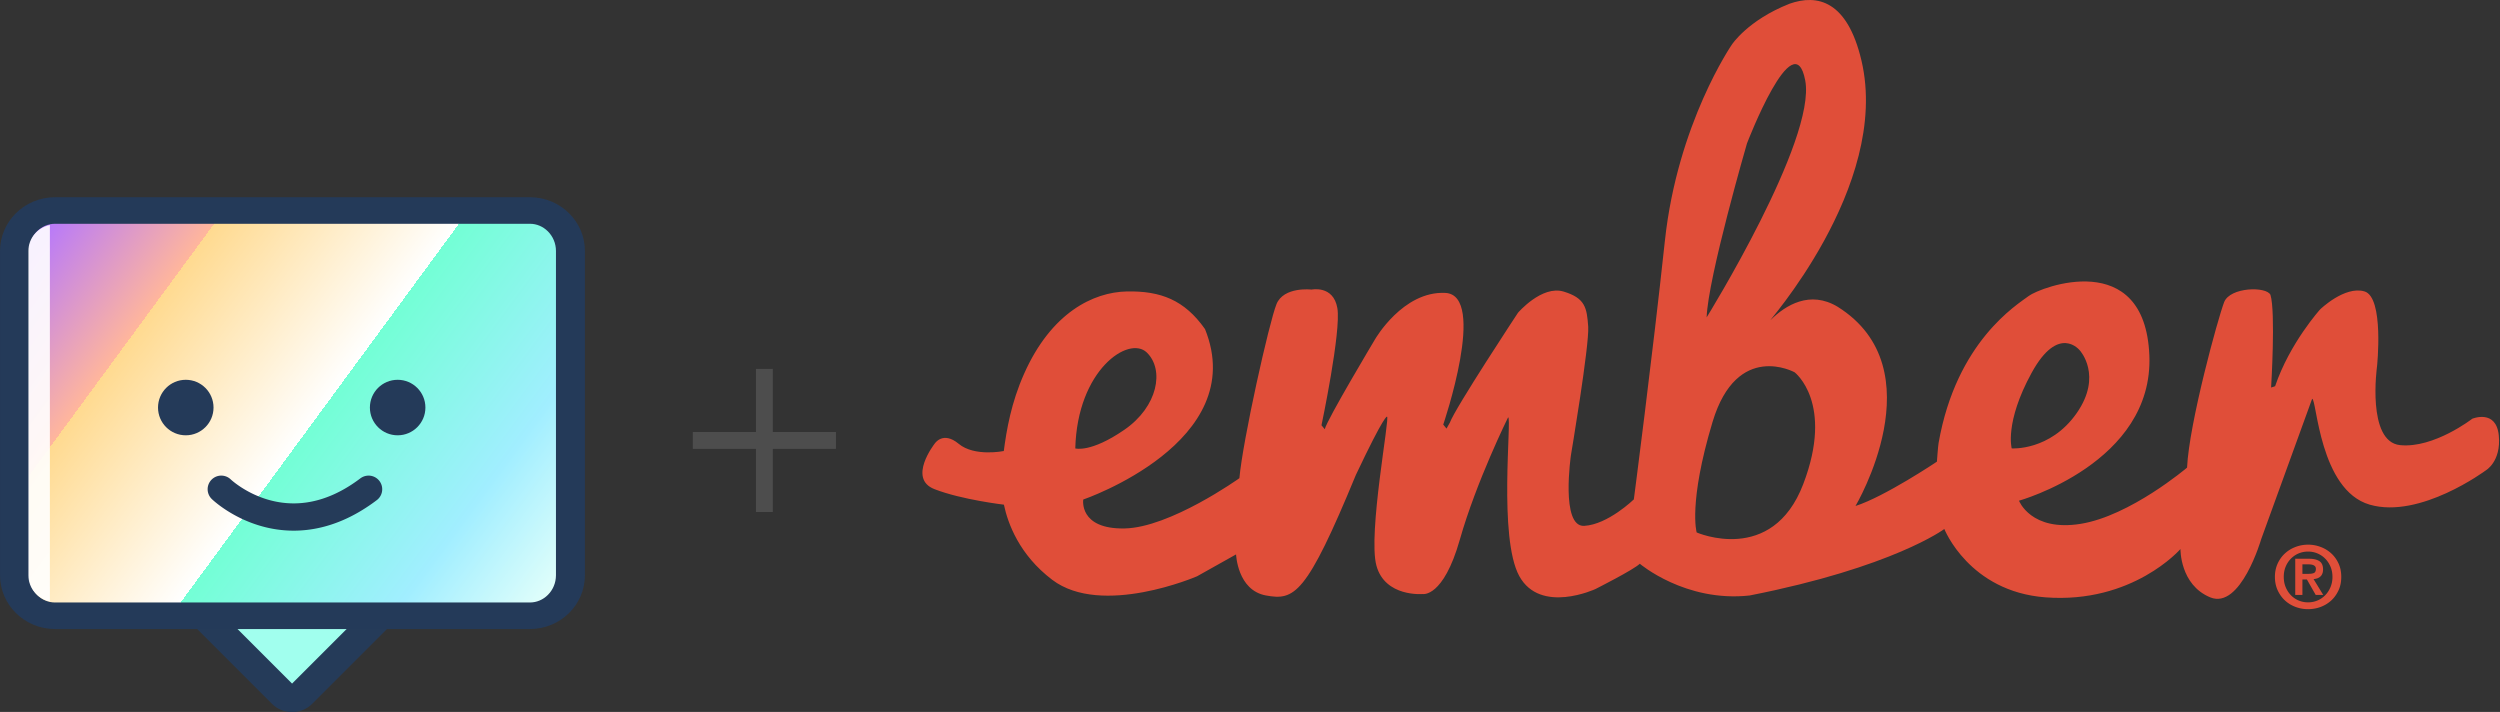 <svg viewBox="0 0 238.336 67.871" xmlns="http://www.w3.org/2000/svg">
  <rect x="0" y="0" width="238.336" height="67.871" fill="#333333" stroke="none"/>
  <defs>
    <linearGradient id="a" x1="0" y1="0" x2="1" y2="0" gradientUnits="userSpaceOnUse" gradientTransform="matrix(184.861 147.565 -135.5 201.321 18.861 14.717)">
      <stop offset="0%" stop-color="#b476ff"/>
      <stop offset="22%" stop-color="#ffb69c"/>
      <stop offset="22%" stop-color="#ffda90"/>
      <stop offset="53%" stop-color="#fff"/>
      <stop offset="53%" stop-color="#73ffd5"/>
      <stop offset="81%" stop-color="#a1eeff"/>
      <stop offset="100%" stop-color="#e4fffa"/>
    </linearGradient>
  </defs>
  <g fill="#e04e39" fill-rule="evenodd">
    <path d="m 509.512,137.759 c 0,0 -12.609,9.781 -23.708,8.69 -11.098,-1.093 -7.613,-25.892 -7.613,-25.892 0,0 2.393,-22.744 -4.144,-24.655 -6.52,-1.895 -14.568,5.927 -14.568,5.927 0,0 -10.006,11.098 -14.793,25.249 l -1.317,0.433 c 0,0 1.526,-24.815 -0.209,-30.469 -1.3,-2.827 -13.267,-2.602 -15.226,2.393 -1.96,5.012 -11.532,39.818 -12.191,54.402 0,0 -18.712,15.885 -35.015,18.487 -16.318,2.618 -20.237,-7.614 -20.237,-7.614 0,0 44.378,-12.4 42.852,-47.864 -1.51,-35.464 -35.785,-22.342 -39.656,-19.434 -3.759,2.826 -23.788,14.905 -29.634,48.362 -0.193,1.124 -0.546,6.103 -0.546,6.103 0,0 -17.186,11.516 -26.76,14.568 0,0 26.76,-45.037 -5.862,-65.484 -9.175,-5.523 -17.172,-0.441 -21.929,4.224 -2.921,2.865 39.549,-43.591 29.751,-85.159 C 304.05,0.238 294.155,-1.882 285.08,1.33 c -13.78,5.429 -19,13.476 -19,13.476 0,0 -17.845,25.891 -21.99,64.408 -4.127,38.5 -10.214,85.063 -10.214,85.063 0,0 -8.497,8.272 -16.32,8.705 -7.837,0.418 -4.352,-23.29 -4.352,-23.29 0,0 6.087,-36.106 5.67,-42.21 -0.45,-6.087 -0.884,-9.348 -8.063,-11.516 -7.18,-2.184 -15.018,6.955 -15.018,6.955 0,0 -20.655,31.32 -22.39,36.107 l -1.108,1.975 -1.076,-1.317 c 0,0 14.568,-42.644 0.658,-43.286 -13.925,-0.659 -23.065,15.226 -23.065,15.226 0,0 -15.885,26.55 -16.543,29.586 l -1.076,-1.3 c 0,0 6.52,-30.888 5.22,-38.517 -1.317,-7.613 -8.481,-6.087 -8.481,-6.087 0,0 -9.14,-1.093 -11.532,4.786 -2.394,5.879 -11.099,44.812 -12.191,57.212 0,0 -22.84,16.319 -37.858,16.528 -15.002,0.224 -13.476,-9.509 -13.476,-9.509 0,0 55.044,-18.84 40.026,-56.04 -6.746,-9.572 -14.568,-12.576 -25.666,-12.367 -11.1,0.225 -24.864,6.987 -33.778,27 -4.273,9.54 -5.815,18.615 -6.698,25.458 0,0 -9.621,1.975 -14.841,-2.378 -5.236,-4.352 -7.919,0 -7.919,0 0,0 -8.962,11.436 -0.048,14.906 8.93,3.485 22.84,5.107 22.84,5.107 1.285,6.088 4.995,16.448 15.87,24.687 16.318,12.4 47.622,-1.14 47.622,-1.14 l 12.834,-7.196 c 0,0 0.433,11.774 9.797,13.492 9.348,1.719 13.267,-0.032 29.586,-39.624 9.573,-20.238 10.231,-19.146 10.231,-19.146 1.077,-0.225 -6.312,38.5 -3.485,48.94 2.827,10.457 15.227,9.364 15.227,9.364 0,0 6.746,1.301 12.19,-17.844 5.43,-19.146 15.886,-40.251 15.886,-40.251 1.285,0 -3.277,39.592 3.678,52.217 6.97,12.624 25.024,4.24 25.024,4.24 0,0 12.625,-6.36 14.584,-8.32 0,0 14.97,12.753 36.09,10.44 47.222,-9.3 64.023,-21.86 64.023,-21.86 0,0 8.111,20.56 33.248,22.47 28.702,2.169 44.379,-15.884 44.379,-15.884 0,0 -0.225,11.74 9.781,15.885 10.023,4.128 16.753,-19.114 16.753,-19.114 l 16.752,-46.161 c 1.526,0 2.393,30.019 18.937,34.805 16.528,4.787 38.066,-11.21 38.066,-11.21 0,0 5.22,-2.876 4.353,-11.581 -0.883,-8.706 -8.705,-5.461 -8.705,-5.461 z M 73.756,115.979 c 5.862,5.654 3.694,17.829 -7.405,25.442 -11.082,7.63 -16.094,6.103 -16.094,6.103 0.659,-25.891 17.636,-37.215 23.499,-31.545 z M 290.22,26.563 c 3.694,19.58 -32.412,77.884 -32.412,77.884 0.433,-13.059 13.267,-57.212 13.267,-57.212 0,0 15.435,-40.251 19.145,-20.672 z m -35.689,148.588 c 0,0 -2.827,-9.573 5.22,-36.332 8.063,-26.76 26.984,-16.319 26.984,-16.319 0,0 13.058,10.007 2.827,36.766 -10.216,26.758 -35.031,15.885 -35.031,15.885 z m 110.087,-52.426 c 8.915,-16.319 15.885,-7.405 15.885,-7.405 0,0 7.614,8.272 -1.092,20.672 -8.705,12.4 -21.314,11.532 -21.314,11.532 0,0 -2.393,-8.496 6.521,-24.799 z" transform="matrix(.29 0 0 .29 87.937 -.032)"/>
    <path d="m 453.663,188.753 v -3.124 h 1.981 c 0.275,0 0.55,0.028 0.839,0.057 a 3.2,3.2 0 0 1 0.796,0.217 c 0.245,0.102 0.433,0.246 0.578,0.434 0.16,0.188 0.231,0.449 0.231,0.767 0,0.723 -0.216,1.186 -0.65,1.374 -0.434,0.188 -0.998,0.275 -1.678,0.275 z m -2.358,-4.961 v 11.889 h 2.358 v -5.077 h 1.475 l 2.893,5.077 h 2.473 l -3.182,-5.193 a 5.62,5.62 0 0 0 1.23,-0.26 2.87,2.87 0 0 0 0.983,-0.564 c 0.29,-0.246 0.506,-0.564 0.665,-0.955 0.174,-0.39 0.246,-0.853 0.246,-1.403 0,-1.287 -0.405,-2.198 -1.2,-2.719 -0.81,-0.535 -1.967,-0.795 -3.457,-0.795 z m -3.775,5.959 c 0,-1.215 0.203,-2.329 0.622,-3.341 a 8.122,8.122 0 0 1 1.707,-2.618 7.74,7.74 0 0 1 2.53,-1.736 7.895,7.895 0 0 1 3.14,-0.622 c 1.099,0 2.14,0.203 3.11,0.622 0.983,0.42 1.822,0.998 2.545,1.736 0.723,0.737 1.287,1.605 1.72,2.618 0.42,1.012 0.637,2.126 0.637,3.34 a 8.775,8.775 0 0 1 -0.636,3.356 c -0.434,1.013 -0.998,1.91 -1.721,2.647 a 7.623,7.623 0 0 1 -2.546,1.75 c -0.969,0.42 -2.01,0.622 -3.11,0.622 a 7.895,7.895 0 0 1 -3.138,-0.622 7.564,7.564 0 0 1 -2.531,-1.75 c -0.723,-0.738 -1.288,-1.634 -1.707,-2.647 -0.42,-1.027 -0.622,-2.14 -0.622,-3.355 z m -2.907,0 c 0,1.634 0.304,3.095 0.897,4.397 0.607,1.316 1.403,2.43 2.4,3.355 a 10.611,10.611 0 0 0 3.486,2.126 c 1.316,0.492 2.69,0.738 4.122,0.738 a 11.7,11.7 0 0 0 4.137,-0.738 10.611,10.611 0 0 0 3.486,-2.126 c 0.998,-0.926 1.793,-2.04 2.4,-3.355 0.594,-1.302 0.883,-2.763 0.883,-4.397 0,-1.606 -0.29,-3.067 -0.882,-4.368 -0.608,-1.317 -1.403,-2.43 -2.401,-3.341 a 10.611,10.611 0 0 0 -3.486,-2.127 11.4,11.4 0 0 0 -4.137,-0.752 c -1.431,0 -2.806,0.246 -4.122,0.752 a 10.611,10.611 0 0 0 -3.485,2.127 c -0.998,0.91 -1.794,2.024 -2.401,3.34 -0.593,1.302 -0.897,2.763 -0.897,4.369 z" transform="matrix(.29 0 0 .29 87.937 -.032)"/>
  </g>
  <g clip-rule="evenodd" fill-rule="evenodd" stroke-linecap="round" stroke-linejoin="round" stroke-miterlimit="1.5">
    <path d="m 130.778,139.815 c 0,-2.281 -1.852,-4.133 -4.133,-4.133 H 94.911 c -2.281,0 -4.133,1.852 -4.133,4.133 v 31.734 c 0,2.281 1.852,4.133 4.133,4.133 h 31.734 c 2.281,0 4.133,-1.852 4.133,-4.133 z" fill="#a1ffee" transform="scale(.329) rotate(45 73.603 134.107)"/>
    <path d="m 89.208,133.832 0.145,-0.135 0.147,-0.131 0.152,-0.128 0.154,-0.124 0.157,-0.121 0.16,-0.116 0.163,-0.114 0.167,-0.109 0.169,-0.106 0.171,-0.101 0.175,-0.098 0.177,-0.093 0.18,-0.09 0.182,-0.085 0.185,-0.081 0.175,-0.072 0.106,-0.041 0.096,-0.035 0.095,-0.035 0.096,-0.033 0.097,-0.032 0.097,-0.031 0.098,-0.03 0.098,-0.028 0.099,-0.027 0.099,-0.027 0.1,-0.025 0.1,-0.023 0.1,-0.023 0.101,-0.021 0.101,-0.02 0.102,-0.019 0.103,-0.018 0.102,-0.016 0.103,-0.015 0.103,-0.014 0.104,-0.013 0.104,-0.011 0.104,-0.01 0.104,-0.009 0.105,-0.007 0.106,-0.006 0.105,-0.004 0.105,-0.004 0.106,-0.002 h 31.945 l 0.105,0.002 0.106,0.003 0.105,0.005 0.105,0.006 0.104,0.007 0.105,0.009 0.104,0.01 0.104,0.011 0.104,0.013 0.103,0.014 0.103,0.015 0.103,0.016 0.102,0.018 0.101,0.018 0.102,0.021 0.101,0.021 0.1,0.023 0.101,0.023 0.099,0.025 0.099,0.026 0.099,0.028 0.098,0.028 0.098,0.03 0.097,0.031 0.097,0.032 0.192,0.068 0.094,0.035 0.107,0.041 0.175,0.072 0.185,0.081 0.182,0.085 0.18,0.09 0.177,0.093 0.175,0.098 0.171,0.101 0.169,0.106 0.167,0.109 0.163,0.113 0.16,0.117 0.157,0.121 0.155,0.124 0.151,0.128 0.148,0.131 0.144,0.135 0.142,0.138 0.138,0.142 0.135,0.144 0.131,0.148 0.128,0.151 0.124,0.155 0.12,0.157 0.117,0.16 0.114,0.163 0.109,0.166 0.105,0.169 0.102,0.172 0.098,0.175 0.093,0.177 0.09,0.18 0.085,0.182 0.081,0.185 0.071,0.175 0.042,0.106 0.035,0.095 0.068,0.192 0.032,0.097 0.031,0.097 0.058,0.196 0.027,0.099 0.052,0.198 0.023,0.101 0.023,0.1 0.021,0.101 0.02,0.102 0.019,0.101 0.018,0.102 0.016,0.102 0.015,0.104 0.014,0.103 0.013,0.104 0.011,0.103 0.01,0.104 0.016,0.21 0.006,0.105 0.004,0.105 0.004,0.106 0.002,0.105 v 31.945 l -0.002,0.106 -0.004,0.106 -0.004,0.105 -0.006,0.105 -0.008,0.104 -0.008,0.105 -0.01,0.104 -0.011,0.104 -0.013,0.104 -0.014,0.103 -0.015,0.102 -0.016,0.103 -0.018,0.103 -0.019,0.101 -0.02,0.102 -0.021,0.101 -0.023,0.1 -0.023,0.1 -0.025,0.1 -0.027,0.099 -0.027,0.099 -0.029,0.098 -0.029,0.098 -0.031,0.097 -0.032,0.096 -0.034,0.097 -0.034,0.096 -0.035,0.094 -0.042,0.106 -0.071,0.176 -0.081,0.185 -0.085,0.182 -0.09,0.18 -0.093,0.177 -0.098,0.174 -0.102,0.172 -0.105,0.169 -0.109,0.166 -0.114,0.164 -0.117,0.16 -0.12,0.157 -0.124,0.154 -0.128,0.151 -0.131,0.148 -0.135,0.145 -0.138,0.141 -0.142,0.139 -0.144,0.134 -0.148,0.132 -0.151,0.127 -0.155,0.124 -0.157,0.121 -0.16,0.117 -0.163,0.113 -0.167,0.11 -0.169,0.105 -0.171,0.102 -0.175,0.097 -0.177,0.094 -0.18,0.089 -0.182,0.085 -0.185,0.081 -0.175,0.072 -0.107,0.041 -0.094,0.036 -0.096,0.034 -0.096,0.033 -0.097,0.032 -0.097,0.031 -0.097,0.03 -0.099,0.029 -0.099,0.027 -0.099,0.026 -0.099,0.025 -0.101,0.024 -0.1,0.023 -0.101,0.021 -0.102,0.02 -0.101,0.019 -0.102,0.017 -0.103,0.017 -0.103,0.015 -0.103,0.014 -0.104,0.012 -0.104,0.011 -0.104,0.01 -0.105,0.009 -0.104,0.007 -0.105,0.006 -0.105,0.005 -0.106,0.003 -0.105,0.002 -0.093,0.001 h -31.76 l -0.092,-0.001 -0.106,-0.002 -0.105,-0.003 -0.106,-0.005 -0.105,-0.006 -0.104,-0.007 -0.105,-0.009 -0.104,-0.01 -0.104,-0.011 -0.104,-0.012 -0.103,-0.014 -0.103,-0.015 -0.102,-0.017 -0.102,-0.017 -0.102,-0.019 -0.102,-0.02 -0.101,-0.021 -0.1,-0.023 -0.101,-0.024 -0.099,-0.025 -0.099,-0.026 -0.099,-0.027 -0.098,-0.029 -0.098,-0.03 -0.097,-0.031 -0.096,-0.032 -0.097,-0.033 -0.095,-0.034 -0.095,-0.036 -0.107,-0.041 -0.175,-0.072 -0.185,-0.081 -0.182,-0.085 -0.18,-0.089 -0.177,-0.094 -0.174,-0.097 -0.172,-0.102 -0.169,-0.105 -0.166,-0.11 -0.164,-0.113 -0.16,-0.117 -0.157,-0.12 -0.154,-0.125 -0.152,-0.127 -0.147,-0.132 -0.145,-0.135 -0.142,-0.138 -0.138,-0.141 -0.134,-0.145 -0.132,-0.148 -0.127,-0.151 -0.125,-0.154 -0.12,-0.157 -0.117,-0.16 -0.113,-0.164 -0.11,-0.166 -0.105,-0.169 -0.102,-0.172 -0.097,-0.174 -0.094,-0.177 -0.089,-0.18 -0.086,-0.182 -0.08,-0.185 -0.072,-0.175 -0.041,-0.107 -0.036,-0.095 -0.034,-0.095 -0.033,-0.096 -0.033,-0.097 -0.03,-0.097 -0.03,-0.098 -0.029,-0.098 -0.027,-0.099 -0.026,-0.099 -0.025,-0.1 -0.024,-0.1 -0.023,-0.1 -0.021,-0.102 -0.02,-0.101 -0.019,-0.101 -0.018,-0.103 -0.016,-0.102 -0.015,-0.103 -0.014,-0.104 -0.012,-0.103 -0.012,-0.104 -0.01,-0.104 -0.008,-0.105 -0.007,-0.104 -0.006,-0.105 -0.005,-0.106 -0.004,-0.105 -0.002,-0.106 v -0.092 -31.76 -0.093 l 0.002,-0.105 0.004,-0.106 0.004,-0.105 0.007,-0.105 0.007,-0.105 0.008,-0.104 0.01,-0.105 0.012,-0.104 0.012,-0.103 0.014,-0.103 0.015,-0.103 0.016,-0.103 0.018,-0.102 0.019,-0.102 0.02,-0.101 0.021,-0.101 0.023,-0.101 0.024,-0.1 0.025,-0.099 0.026,-0.1 0.027,-0.098 0.029,-0.098 0.03,-0.098 0.031,-0.097 0.032,-0.097 0.033,-0.096 0.034,-0.095 0.036,-0.096 0.041,-0.106 0.072,-0.175 0.08,-0.185 0.086,-0.182 0.089,-0.18 0.093,-0.177 0.098,-0.175 0.102,-0.172 0.105,-0.169 0.11,-0.166 0.113,-0.163 0.117,-0.16 0.12,-0.158 0.125,-0.154 0.127,-0.151 0.132,-0.148 0.134,-0.145 0.138,-0.141 z m 5.704,5.984 h -0.001 v 31.719 l 0.001,0.012 10e-4,0.001 0.011,0.001 h 31.708 l 0.011,-0.001 h 0.001 l 10e-4,-0.001 v -0.012 -31.707 -0.012 h -10e-4 v -0.001 h -0.001 -0.011 -31.707 -0.012 z" fill="#253b59" transform="scale(.329) rotate(45 73.603 134.107)"/>
    <path d="M 210,24.9 C 210,16.125 203.458,9 195.4,9 H 24.6 C 16.542,9 10,16.125 10,24.9 v 127.2 c 0,8.775 6.542,15.9 14.6,15.9 h 170.8 c 8.058,0 14.6,-7.125 14.6,-15.9 z" fill="url(#a)" stroke="#243a59" stroke-width="10.42" transform="matrix(.265 0 0 .243 -1.267 17.88)"/>
    <path d="m 26,17.261 v 139.078 c -4.41,-0.94 -7.721,-4.861 -7.721,-9.55 V 26.811 c 0,-4.688 3.311,-8.61 7.721,-9.55 z" fill="#fff" fill-opacity=".9" transform="matrix(.265 .001 0 .258 -2.135 16.975)"/>
    <ellipse cx="76.322" cy="78.87" rx="9" ry="8.909" fill="#243a59" transform="matrix(.294 0 0 .297 -4.728 15.429)"/>
    <ellipse cx="145.234" cy="78.87" rx="9" ry="8.909" fill="#243a59" transform="matrix(.294 0 0 .297 -4.789 15.429)"/>
    <g>
      <path d="m 134.746,98.997 0.285,0.03 0.282,0.048 0.278,0.066 0.274,0.084 0.267,0.101 0.26,0.117 0.251,0.134 0.242,0.149 0.232,0.165 0.219,0.179 0.208,0.193 0.193,0.205 0.18,0.217 0.165,0.229 0.149,0.238 0.132,0.247 0.116,0.255 0.098,0.262 0.081,0.268 0.062,0.272 0.044,0.276 0.026,0.277 0.006,0.279 -0.012,0.279 -0.031,0.277 -0.049,0.275 -0.068,0.271 -0.086,0.266 -0.103,0.26 -0.121,0.253 -0.137,0.245 -0.154,0.235 -0.169,0.225 -0.184,0.214 -0.198,0.202 -0.211,0.189 -0.223,0.174 -0.322,0.236 -0.334,0.241 -0.333,0.237 -0.333,0.234 -0.333,0.23 -0.332,0.226 -0.332,0.223 -0.332,0.219 -0.332,0.216 -0.331,0.213 -0.331,0.209 -0.33,0.205 -0.33,0.202 -0.33,0.199 -0.329,0.195 -0.329,0.192 -0.329,0.189 -0.328,0.185 -0.328,0.182 -0.328,0.178 -0.327,0.176 -0.327,0.172 -0.326,0.168 -0.326,0.166 -0.325,0.162 -0.325,0.159 -0.325,0.156 -0.324,0.152 -0.323,0.15 -0.323,0.146 -0.323,0.143 -0.322,0.14 -0.322,0.137 -0.321,0.134 -0.32,0.131 -0.32,0.127 -0.32,0.125 -0.319,0.122 -0.318,0.118 -0.318,0.116 -0.317,0.113 -0.317,0.109 -0.316,0.107 -0.315,0.104 -0.314,0.101 -0.315,0.098 -0.313,0.096 -0.313,0.092 -0.312,0.09 -0.311,0.087 -0.311,0.084 -0.31,0.081 -0.309,0.079 -0.308,0.075 -0.308,0.074 -0.307,0.07 -0.306,0.068 -0.306,0.065 -0.304,0.062 -0.304,0.06 -0.303,0.058 -0.302,0.054 -0.302,0.052 -0.3,0.05 -0.3,0.047 -0.298,0.045 -0.298,0.042 -0.297,0.04 -0.296,0.037 -0.295,0.035 -0.294,0.033 -0.294,0.03 -0.292,0.028 -0.291,0.026 -0.29,0.023 -0.29,0.021 -0.288,0.019 -0.287,0.016 -0.286,0.015 -0.286,0.012 -0.284,0.01 -0.283,0.008 -0.282,0.006 -0.281,0.004 -0.28,0.001 h -0.278 l -0.278,-0.002 -0.276,-0.005 -0.276,-0.006 -0.274,-0.008 -0.273,-0.01 -0.272,-0.012 -0.271,-0.014 -0.269,-0.016 -0.269,-0.018 -0.267,-0.019 -0.266,-0.021 -0.265,-0.023 -0.263,-0.025 -0.262,-0.026 -0.261,-0.028 -0.26,-0.029 -0.259,-0.032 -0.257,-0.033 -0.256,-0.034 -0.255,-0.036 -0.253,-0.037 -0.253,-0.039 -0.25,-0.041 -0.25,-0.042 -0.248,-0.043 -0.247,-0.045 -0.246,-0.046 -0.244,-0.047 -0.243,-0.049 -0.241,-0.05 -0.24,-0.052 -0.239,-0.052 -0.238,-0.054 -0.236,-0.055 -0.234,-0.056 -0.234,-0.058 -0.232,-0.058 -0.23,-0.06 -0.229,-0.061 -0.228,-0.062 -0.226,-0.062 -0.225,-0.064 -0.223,-0.065 -0.222,-0.066 -0.221,-0.067 -0.219,-0.067 -0.218,-0.069 -0.216,-0.069 -0.215,-0.07 -0.213,-0.071 -0.212,-0.072 -0.21,-0.073 -0.209,-0.073 -0.207,-0.074 -0.206,-0.075 -0.204,-0.076 -0.203,-0.076 -0.202,-0.076 -0.2,-0.078 -0.198,-0.078 -0.197,-0.078 -0.195,-0.079 -0.194,-0.08 -0.193,-0.08 -0.19,-0.08 -0.19,-0.081 -0.187,-0.082 -0.187,-0.082 -0.184,-0.082 -0.183,-0.082 -0.182,-0.083 -0.18,-0.083 -0.178,-0.084 -0.177,-0.083 -0.175,-0.084 -0.174,-0.084 -0.172,-0.085 -0.171,-0.084 -0.169,-0.085 -0.167,-0.085 -0.166,-0.084 -0.164,-0.085 -0.162,-0.085 -0.161,-0.085 -0.16,-0.085 -0.158,-0.086 -0.156,-0.085 -0.158,-0.087 -0.3,-0.167 -0.298,-0.169 -0.291,-0.169 -0.285,-0.168 -0.278,-0.166 -0.271,-0.166 -0.264,-0.164 -0.258,-0.163 -0.251,-0.161 -0.245,-0.159 -0.237,-0.157 -0.231,-0.155 -0.224,-0.152 -0.217,-0.15 -0.21,-0.147 -0.203,-0.144 -0.196,-0.142 -0.189,-0.138 -0.182,-0.134 -0.175,-0.131 -0.167,-0.127 -0.161,-0.124 -0.153,-0.119 -0.146,-0.115 -0.139,-0.11 -0.132,-0.106 -0.124,-0.101 -0.117,-0.096 -0.114,-0.095 -0.192,-0.162 -0.166,-0.144 -0.136,-0.119 -0.109,-0.098 -0.078,-0.072 -0.202,-0.198 -0.188,-0.21 -0.174,-0.222 -0.159,-0.232 -0.142,-0.242 -0.126,-0.251 -0.109,-0.258 -0.091,-0.264 -0.073,-0.27 -0.055,-0.273 -0.037,-0.277 -0.017,-0.278 0.001,-0.279 0.019,-0.279 0.039,-0.276 0.056,-0.273 0.075,-0.269 0.094,-0.264 0.11,-0.258 0.128,-0.249 0.144,-0.241 0.16,-0.232 0.175,-0.22 0.19,-0.21 0.203,-0.196 0.216,-0.183 0.228,-0.169 0.239,-0.155 0.248,-0.138 0.258,-0.123 0.265,-0.106 0.271,-0.088 0.278,-0.072 0.281,-0.053 0.284,-0.036 0.286,-0.017 0.287,0.001 0.285,0.019 0.284,0.037 0.281,0.056 0.277,0.073 0.271,0.09 0.264,0.108 0.257,0.124 0.248,0.14 0.237,0.156 0.227,0.171 0.215,0.184 0.042,0.039 0.042,0.037 0.072,0.064 0.101,0.087 0.132,0.112 0.07,0.058 0.081,0.066 0.087,0.071 0.094,0.076 0.101,0.08 0.107,0.084 0.113,0.088 0.12,0.092 0.126,0.096 0.132,0.099 0.139,0.102 0.145,0.106 0.151,0.109 0.157,0.111 0.163,0.115 0.169,0.116 0.175,0.12 0.181,0.121 0.186,0.123 0.192,0.125 0.198,0.127 0.204,0.129 0.209,0.13 0.215,0.131 0.22,0.132 0.226,0.133 0.231,0.134 0.236,0.134 0.246,0.137 0.118,0.065 0.124,0.068 0.126,0.067 0.126,0.068 0.128,0.067 0.129,0.068 0.131,0.067 0.131,0.068 0.133,0.067 0.134,0.067 0.135,0.067 0.137,0.067 0.138,0.067 0.139,0.066 0.14,0.067 0.141,0.066 0.143,0.066 0.143,0.065 0.145,0.065 0.146,0.065 0.148,0.065 0.148,0.064 0.3,0.128 0.152,0.063 0.153,0.063 0.154,0.062 0.155,0.062 0.157,0.062 0.157,0.06 0.158,0.061 0.16,0.06 0.16,0.059 0.162,0.059 0.163,0.058 0.164,0.057 0.165,0.057 0.166,0.057 0.167,0.055 0.168,0.055 0.169,0.055 0.17,0.053 0.171,0.053 0.172,0.052 0.173,0.051 0.174,0.051 0.176,0.05 0.176,0.048 0.177,0.049 0.178,0.047 0.179,0.046 0.18,0.046 0.181,0.044 0.182,0.044 0.183,0.042 0.184,0.042 0.185,0.041 0.186,0.04 0.186,0.038 0.188,0.038 0.189,0.037 0.189,0.035 0.191,0.035 0.191,0.033 0.192,0.032 0.193,0.032 0.195,0.03 0.194,0.028 0.196,0.028 0.197,0.027 0.198,0.025 0.198,0.024 0.2,0.023 0.2,0.021 0.202,0.02 0.202,0.019 0.203,0.018 0.204,0.016 0.204,0.015 0.206,0.013 0.206,0.012 0.208,0.011 0.208,0.009 0.209,0.008 0.21,0.006 0.211,0.005 0.212,0.003 0.212,0.002 h 0.214 l 0.214,-0.001 0.215,-0.003 0.216,-0.004 0.217,-0.006 0.218,-0.008 0.218,-0.01 0.22,-0.011 0.22,-0.012 0.221,-0.015 0.222,-0.016 0.223,-0.018 0.224,-0.019 0.224,-0.022 0.226,-0.023 0.226,-0.025 0.227,-0.027 0.228,-0.029 0.229,-0.031 0.23,-0.032 0.231,-0.035 0.231,-0.036 0.233,-0.039 0.233,-0.04 0.234,-0.042 0.235,-0.045 0.236,-0.046 0.237,-0.049 0.237,-0.051 0.239,-0.052 0.239,-0.055 0.241,-0.057 0.241,-0.06 0.242,-0.061 0.243,-0.064 0.243,-0.066 0.245,-0.068 0.246,-0.071 0.246,-0.073 0.248,-0.075 0.248,-0.077 0.249,-0.08 0.25,-0.083 0.251,-0.084 0.251,-0.088 0.253,-0.09 0.254,-0.092 0.254,-0.095 0.255,-0.097 0.257,-0.1 0.257,-0.103 0.258,-0.105 0.259,-0.108 0.259,-0.11 0.261,-0.114 0.261,-0.116 0.263,-0.118 0.263,-0.122 0.264,-0.124 0.265,-0.128 0.266,-0.13 0.267,-0.133 0.268,-0.136 0.268,-0.138 0.269,-0.142 0.271,-0.145 0.271,-0.148 0.272,-0.151 0.273,-0.153 0.273,-0.157 0.275,-0.16 0.275,-0.164 0.276,-0.166 0.277,-0.17 0.278,-0.173 0.279,-0.176 0.279,-0.179 0.281,-0.183 0.281,-0.186 0.282,-0.189 0.283,-0.192 0.283,-0.197 0.285,-0.199 0.285,-0.203 0.286,-0.206 0.298,-0.219 0.235,-0.16 0.244,-0.145 0.254,-0.129 0.263,-0.113 0.269,-0.096 0.275,-0.078 0.279,-0.061 0.284,-0.042 0.285,-0.025 0.287,-0.007 z" fill="#253b59" transform="matrix(.297 0 0 .305 -4.785 15.15)"/>
    </g>
  </g>
  <g fill="#4d4d4d" stroke="#4d4d4d" stroke-width=".88">
    <path d="M-41.01 14.552H-38.365V43.656H-41.01z" transform="matrix(.455 0 0 .455 90.929 28.747)"/>
    <path transform="matrix(0 .455 -.455 0 90.929 28.747)" d="M27.781 25.135H30.427V54.24H27.781z"/>
  </g>
</svg>
